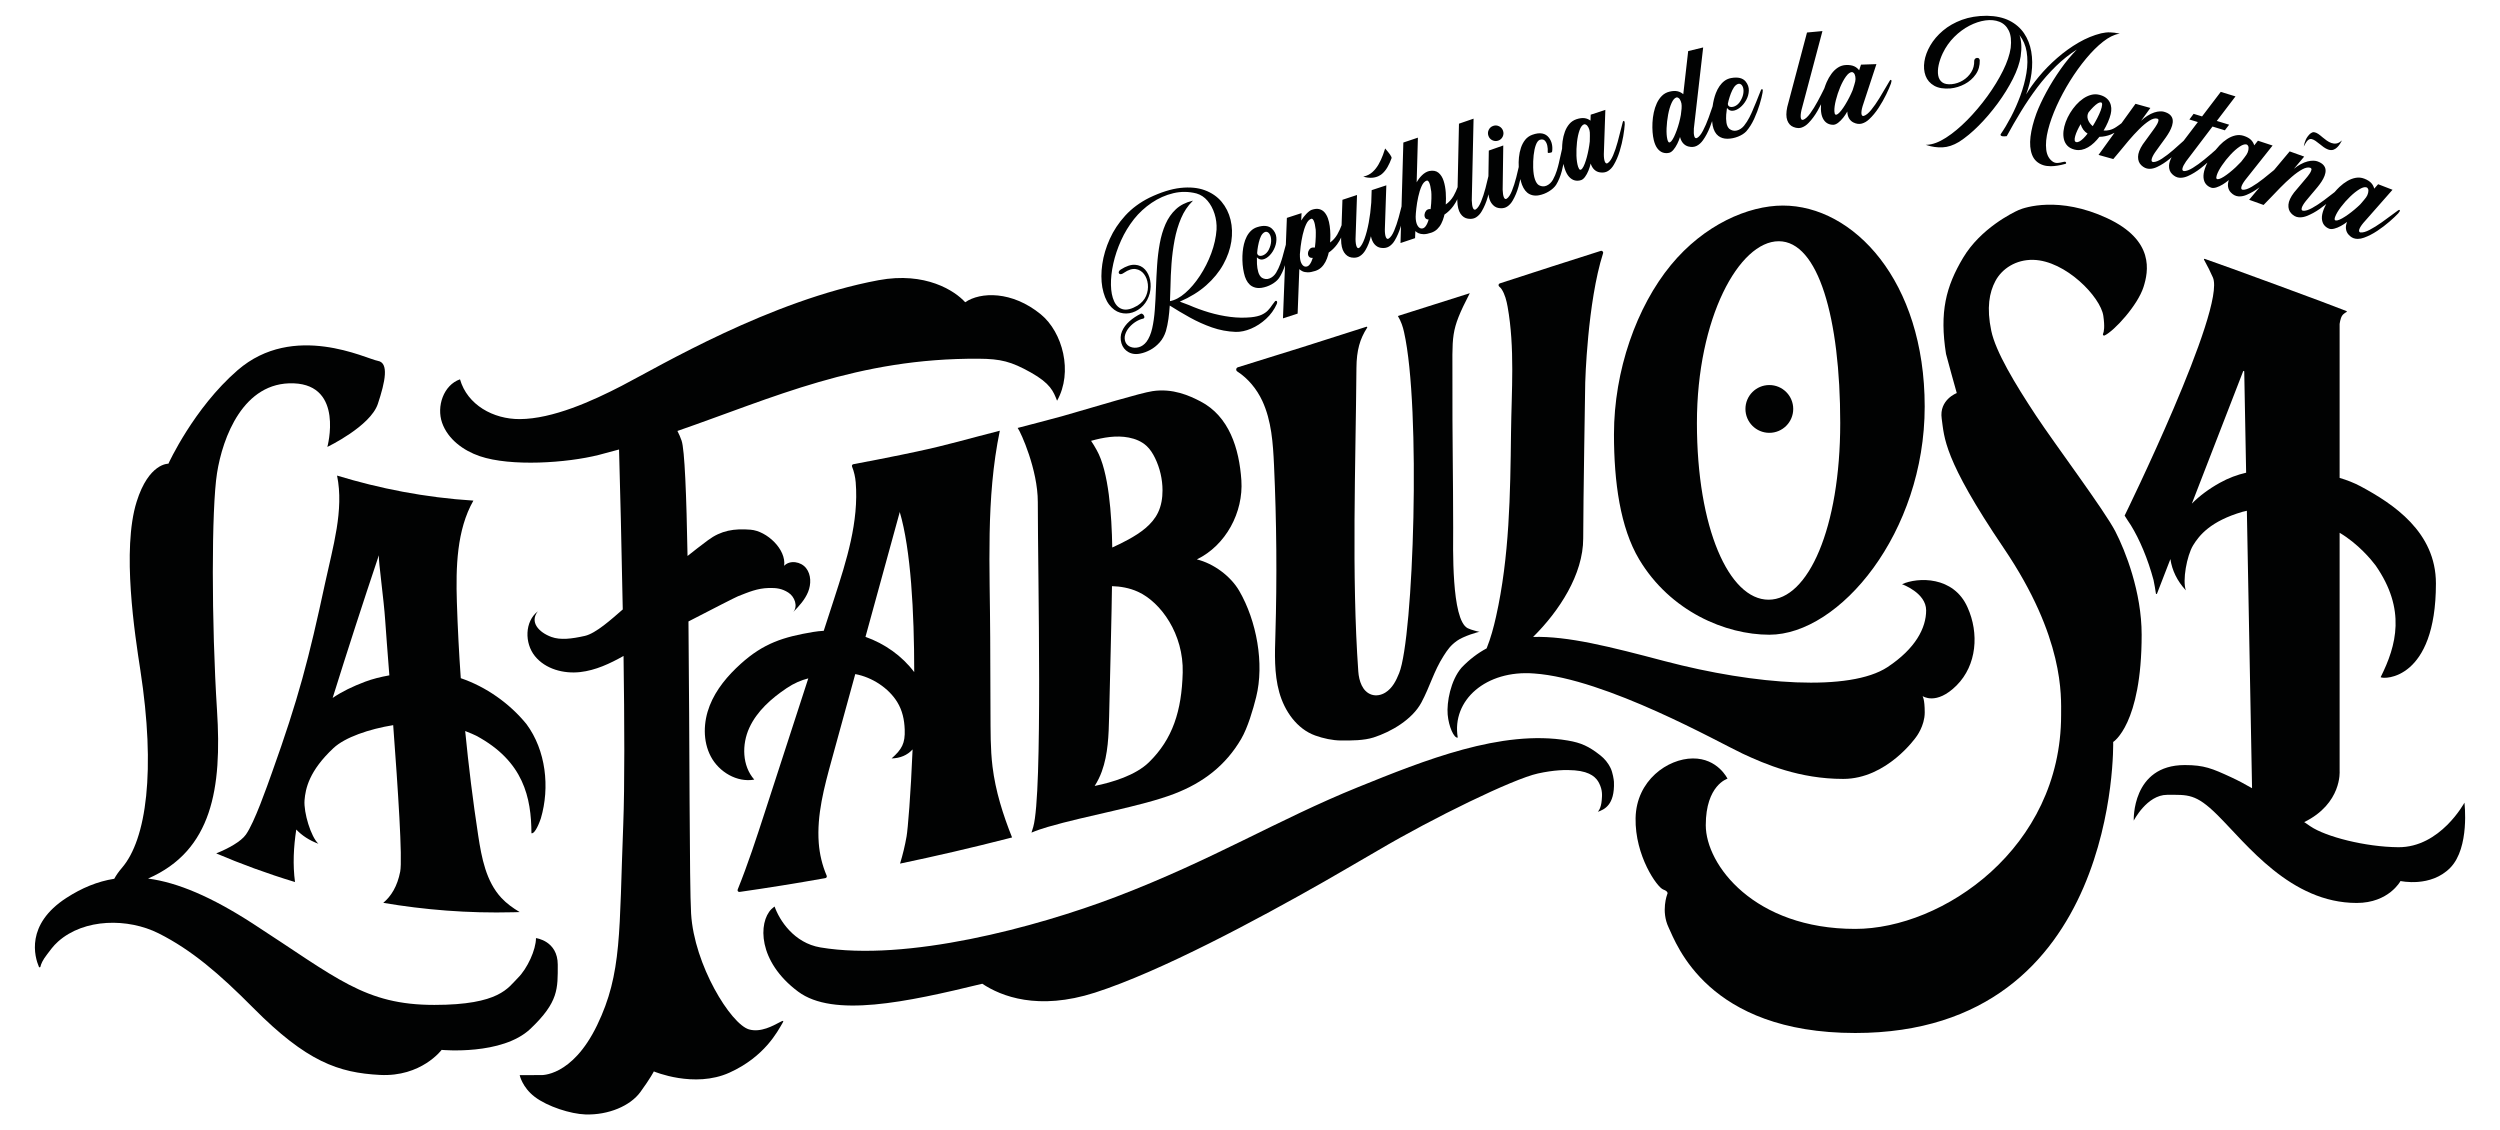 <?xml version="1.0" encoding="utf-8"?>
<!-- Generator: Adobe Illustrator 25.2.0, SVG Export Plug-In . SVG Version: 6.00 Build 0)  -->
<svg version="1.1" id="Layer_1" xmlns="http://www.w3.org/2000/svg" xmlns:xlink="http://www.w3.org/1999/xlink" x="0px" y="0px"
	 viewBox="0 0 1190.76 538.3" style="enable-background:new 0 0 1190.76 538.3;" xml:space="preserve">
<style type="text/css">
	.st0{fill:#010202;}
</style>
<g>
	<path class="st0" d="M265.66,459.48c0-11.41-10.37-12.66-10.37-12.66c0,5.53-4.11,14.51-8.65,18.99
		c-4.64,4.57-8.54,12.83-39.76,12.83c-33.23,0-46.34-12.79-86.45-38.73c-19.73-12.76-35.83-19.6-49.91-21.45
		c30.67-13.38,35.19-43.26,32.85-80.01c-2.67-41.86-2.67-96.19,0-113.12c2.67-16.92,12.47-43.64,36.52-42.75
		c24.05,0.89,16.03,30.28,16.03,30.28s20.49-9.8,24.05-20.49c3.56-10.69,5.34-19.6,0-20.49c-5.34-0.89-40.08-18.7-66.8,4.45
		c-20.96,18.17-32.96,44.53-32.96,44.53s-9.35-0.39-15.14,18.15c-7.13,22.82-0.82,63.32,1.78,80.19c7.34,47.7,2.98,80.59-8.84,94.24
		c-1.61,1.86-2.76,3.6-3.59,5.12c-8.01,1.27-15.46,4.37-22.76,9.09c-19.68,12.73-15.13,28.17-13.12,32.87
		c0.15,0.34,0.64,0.29,0.72-0.07c0.24-1.19,1.01-3.12,3.18-5.9c1.34-1.71,2.8-3.93,5.25-6.11c12.45-11.07,33.28-11.22,47.91-3.86
		c15.63,7.87,28.81,19.15,45.01,35.47c25.49,25.69,40.63,30.9,60.34,31.94s29.4-11.93,29.4-11.93s28.81,2.75,42.3-10.04
		C266.12,477.22,265.66,470.89,265.66,459.48z"/>
	<path class="st0" d="M160.54,226.52c3.39,16.37-2.04,34.21-5.64,50.97c-7.81,36.37-12.8,55.45-25.35,90.47
		c-2.4,6.7-8.32,23.74-12.42,29.55c-2.32,3.29-8.2,6.56-14.15,8.97c11.63,4.95,24.17,9.6,37.53,13.64
		c-1.1-8.24-0.68-16.63,0.6-25.01c2.76,2.9,6.29,5.21,10.55,6.78c-3.6-3.3-7.07-14.94-6.61-20.71c0.44-5.6,2.22-14.05,13.8-24.88
		c5.48-5.12,16.96-9.05,28.43-10.91c2.28,30.5,4.49,63.83,3.34,69.76c-1.37,7.05-4.32,11.73-8.07,14.88
		c19.51,3.31,40.26,5.04,62.04,4.48c0.96-0.02,1.96-0.06,2.94-0.09c-3.19-1.9-6.21-4.05-8.73-6.76c-7.29-7.85-9.4-19.06-11.02-29.64
		c-2.53-16.55-4.58-33.17-6.21-49.83c2.39,0.9,4.24,1.75,5.3,2.26c22.6,12.15,26.18,29.55,26.26,46.45
		c1.85,0.31,3.99-5.66,4.49-7.13c4.34-14.77,2.43-32.35-6.88-44.91c-7.98-9.79-19.22-17.76-31.27-21.84
		c-0.85-12.07-1.48-24.16-1.86-36.25c-0.51-16.49-0.1-34.35,7.87-48.33C202.39,236.99,180.65,232.65,160.54,226.52z M173.91,324.7
		c-5.92,2.24-10.98,4.67-15.47,7.73c7.1-22.73,14.43-45.38,22.01-67.95c-0.22,3,2.35,20.73,3.04,31.28
		c0.33,4.99,1.07,14.42,1.96,25.91C181.28,322.41,177.27,323.43,173.91,324.7z"/>
	<path class="st0" d="M428.7,411.34c16.9-3.54,34.14-7.53,51.55-12c0.6-0.15,1.2-0.31,1.8-0.46c-4.35-10.92-7.89-22.1-9.31-33.73
		c-1.05-8.58-0.91-17.26-0.97-25.89c-0.04-11.81-0.09-23.63-0.13-35.44c-0.1-33.4-2.15-66.23,4.58-98.67
		c-15.19,3.85-24.76,6.79-39.56,9.93c-1.86,0.4-3.72,0.78-5.58,1.17c-0.72,0.15-1.44,0.3-2.15,0.45c-7.57,1.55-15.07,3.02-22.48,4.4
		c-0.53,0.1-0.81,0.65-0.61,1.15c0.96,2.41,1.54,5.05,1.74,7.5c1.52,18.76-4.37,37.25-10.18,55.15c-1.68,5.18-3.37,10.37-5.05,15.55
		c-1.69,0.1-3.38,0.28-5.06,0.56c-14.19,2.39-23.57,5.34-34.46,15.16c-6.2,5.59-11.75,12.15-14.8,19.92
		c-3.05,7.77-3.35,16.89,0.55,24.26c3.91,7.38,12.46,12.44,20.68,10.98c-5.79-6.55-6-16.73-2.36-24.67
		c3.64-7.94,10.49-13.98,17.74-18.86c3.64-2.45,6.95-3.81,10.35-4.69c-6.9,21.25-13.8,42.5-20.7,63.75
		c-4.01,12.34-8.06,24.79-12.93,36.83c-0.24,0.6,0.25,1.23,0.89,1.14c13.21-1.89,26.87-4.08,40.88-6.58
		c0.54-0.1,0.83-0.66,0.62-1.16c-2.12-4.93-3.39-10.3-3.78-15.61c-0.98-13.33,2.59-26.53,6.13-39.42
		c3.75-13.66,7.51-27.33,11.26-40.99c8.02,1.47,15.93,6.67,20,13.33c2.46,4.01,3.39,8.4,3.56,13.1c0.24,6.57-1.33,9.39-6.25,13.75
		c4.1-0.13,7.43-1.49,10-4.3c-0.88,21.52-2.27,38.02-2.86,41.41C431.05,402.75,430,407.08,428.7,411.34z M412.23,303.34
		c5.43-19.76,10.85-39.51,16.28-59.27c0.03-0.13,0.04-0.26,0.01-0.39c0.01,0.06,0.03,0.13,0.04,0.19
		c5.28,17.89,6.89,47.6,6.89,76.26C429.63,312.39,421.39,306.59,412.23,303.34z"/>
	<path class="st0" d="M371.32,486.93c-2.93,1.54-9,5.01-14.59,3.37c-8.62-2.53-26.12-30.66-27.56-55.18
		c-0.82-14.04-0.67-81.52-1.25-139.12c11.65-6.03,22.45-11.55,23.57-11.99c5.18-2.03,9.17-3.8,14.73-3.95
		c3.59-0.09,6.25,0.26,9.28,2.2c3.03,1.94,4.65,6.47,2.35,9.23c2.78-2.84,5.54-5.85,7.04-9.53c1.5-3.68,1.51-8.22-0.94-11.35
		s-7.72-4-10.46-1.11c1.1-7.77-8.17-16.58-16-17.2c-7.82-0.62-13.98,0.32-20.28,5.01c-3.49,2.6-6.69,5.08-9.73,7.51
		c-0.51-28.75-1.36-50.71-2.83-54.93c-0.56-1.6-1.22-3.15-1.99-4.62c45.82-15.87,85.8-34.75,143.45-34.41
		c10.6,0.06,15.54,1.34,24.8,6.51c9.48,5.3,10.84,9.07,12.58,13.5c7.7-13.63,2.66-32.63-7.73-41.14
		c-13.76-11.27-28.77-10.75-36.03-5.77c-4.87-5.41-18.91-14.67-41.27-10.5c-51.77,9.67-103.9,40.76-122.38,50.33
		c-13.91,7.2-32.82,15.74-48.48,15.83c-12.65,0.07-25.02-6.78-28.49-18.95c-7.82,2.73-11.27,12.86-8.54,20.68
		c2.73,7.82,10.12,13.26,17.96,15.93c14.81,5.05,41.5,3.24,56.68-0.6c3.27-0.83,6.47-1.7,9.65-2.59
		c0.46,16.45,1.21,45.45,1.77,76.19c-5.28,4.58-12.78,11.41-18.06,12.6c-6.33,1.43-11.68,2.05-15.91,0.51
		c-6.09-2.22-10.51-7.15-6.47-12.23c-6.3,4.85-6.4,15.17-1.4,21.35c5,6.18,13.66,8.49,21.56,7.6c7.35-0.83,14.19-4.04,20.65-7.68
		c0.45,31.45,0.57,62.02-0.14,80.32c-2,51.16-0.48,70.78-12.45,95.56c-11.97,24.77-26.82,23.76-26.82,23.76l-10.06,0.01
		c0,0,1.17,5.78,7.18,10.36c6.13,4.67,17.18,8.14,24.09,8.37c10.99,0.37,21.41-4.08,26.2-10.65c4.79-6.57,6.43-9.84,6.43-9.84
		s19.25,8.17,36.01,0.59c16.76-7.58,22.89-19.59,25.28-23.64C373.57,485.82,372.91,486.09,371.32,486.93z"/>
	<path class="st0" d="M609.32,329.74c2.49,8.94,8.4,17.46,17.13,20.59c3.85,1.38,8.23,2.34,12.32,2.37
		c4.87,0.03,10.84,0.04,15.48-1.45c8.37-2.69,18.43-8.56,22.75-16.62c4.15-7.75,5.87-14.82,10.6-22.23c2-3.13,3.33-4.99,6.34-7.17
		c3.01-2.18,10.24-4.37,10.81-4.24c0,0-4.04-0.91-5.72-1.79c-7.84-4.1-6.88-39-6.88-47.86c0-22.34-0.44-45.99-0.35-67.93
		c0.1-24.45-1.33-25.11,8.26-43.76c-9.91,3.23-23.95,7.51-34.25,10.85c1.63,2.78,2.34,5.02,2.94,7.67
		c8.14,36.15,4.52,145.38-2.32,162.42c-1.44,3.58-3.21,7.19-6.6,9.29c-1.98,1.22-4.38,1.7-6.58,0.97
		c-4.36-1.46-5.97-6.57-6.29-11.03c-3.24-45.5-1.24-98.67-0.88-144.66c0.07-8.33,1.66-13.79,5.1-19.08
		c0.15-0.24-0.07-0.54-0.34-0.45c-19.98,6.43-40.48,12.93-61.23,19.3c-0.9,0.28-1.09,1.49-0.29,2c5.15,3.32,9.33,8.43,11.93,14.03
		c4.39,9.48,5.09,20.2,5.57,30.64c1.23,26.81,1.45,53.66,0.66,80.49C607.2,311.35,606.83,320.8,609.32,329.74z"/>
	<path class="st0" d="M931.92,326.48c9.7-9.7,10.76-24.92,5.25-37.13c-6.6-15.07-23.77-14.5-31.24-11.09c0,0,11.5,4.07,11.5,12.45
		c0,8.38-5.03,18.2-18.44,27.06c-17.83,11.69-62.59,8.57-106.1-2.87c-25.94-6.85-46.14-12.02-62.67-11.52
		c12.44-12.31,23.87-29.79,23.87-46.92c0-15.99,0.96-74.24,0.96-74.24s1.01-38.13,8.5-61.6c0.22-0.69-0.43-1.33-1.11-1.12
		c-15.18,4.8-31.28,10.01-48.08,15.48c-0.67,0.22-0.81,1.08-0.26,1.53c0.44,0.36,0.82,0.77,1.12,1.22c1.58,2.39,2.36,5.54,2.86,8.35
		c3.51,19.62,1.87,39.98,1.63,59.91c-0.35,29.41-0.72,59.07-7.15,87.76c-1.14,5.1-2.52,10.23-4.47,15.07
		c-4.23,2.26-8.19,5.26-11.95,9.19c-5.27,6.16-7.09,16.55-6.61,22.3s3.03,11.42,4.81,11.02c-3.01-17.93,13.57-32.32,36.32-30.55
		c34.25,2.37,88.58,33.15,99.36,38.18c10.78,5.03,27.07,12.04,47.91,12.04c20.84,0,34.71-19.94,34.71-19.94s4.12-5.25,4.12-11.71
		c0-6.47-1.04-7.81-1.04-7.81S922.22,336.18,931.92,326.48z"/>
	<path class="st0" d="M491.3,396.58c2.37-1.01,4.99-1.9,7.76-2.71c18.72-5.46,44.68-9.78,60.29-15.79
		c13.73-5.28,24.47-13.49,31.87-26.2c3.09-5.31,5.6-13.88,7.09-19.84c3.98-15.96,0.21-36.34-8.04-50.58
		c-4.11-7.09-12.24-13.05-20.2-15.02c13.78-6.66,22.23-22.43,21.2-37.69c-1.03-15.26-5.88-30.47-19.45-37.55
		c-5.3-2.76-13.18-6.34-22.85-4.9c-5.78,0.87-26.14,7.06-43.11,11.95c-6.94,1.87-13.86,3.71-20.76,5.48
		c-0.14,0.04-0.27,0.07-0.41,0.1c0.04,0.06,0.08,0.11,0.13,0.17c1.4,1.9,9.49,19.67,9.49,35.1c0,34.51,2.41,138.63-2.17,154.76
		L491.3,396.58z M563.33,320.37c-0.48,18.24-4.79,31.65-16.05,42.67c-6.43,6.29-17.54,9.61-25.89,11.31
		c1.39-2.16,2.53-4.49,3.4-6.88c3.02-8.32,3.27-17.35,3.49-26.2c0.31-12.57,1.31-53.96,1.36-62.08c3.85,0.1,8.23,0.77,12.37,2.67
		C553.03,286.88,563.81,302.13,563.33,320.37z M537.66,208.41c3.09,0.6,6.12,1.83,8.44,3.97c1.75,1.61,3.03,3.68,4.07,5.82
		c2.31,4.77,3.53,10.06,3.54,15.35c0.01,3.65-0.57,7.35-2.16,10.63c-2.8,5.78-8.39,9.65-14.02,12.75c-2.53,1.39-5.12,2.67-7.76,3.85
		c-0.25-15.47-1.66-36.27-7.41-46.4c-0.86-1.51-1.69-3.01-2.68-4.41C525.58,208.33,531.69,207.25,537.66,208.41z"/>
	<circle class="st0" cx="842.74" cy="194.78" r="11.38"/>
	<path class="st0" d="M795.85,126.25c-16.29,19.81-27.11,50.18-27.11,80.64c0,22.7,2.99,44.47,12,59.54
		c14.82,24.79,41.15,35.89,62,35.89c33.53,0,74-48.65,74-108.67c0-60.02-34.01-95.74-67.54-95.74
		C832.69,97.92,811.66,107.03,795.85,126.25z M847.23,114.9c18.85,0,29.28,36.53,29.28,86.58c0,50.05-15.28,84.16-34.13,84.16
		c-18.85,0-34.13-34.11-34.13-84.16C808.25,151.43,828.38,114.9,847.23,114.9z"/>
	<path class="st0" d="M1020.08,302.33c0-20.44-7.79-40.02-12.53-49.21c-5.17-10.03-28.78-41.51-37.83-55.22
		c-9.97-15.09-19.2-30.44-21.27-40.35c-2.29-10.93-0.93-18.25,1.95-23.67c3.19-6,9.89-10.28,18-10.11
		c15.43,0.32,32.15,17.68,33.43,26.68c0.74,5.2,0.32,7.56-0.16,8.63c-0.21,0.47,0.29,0.93,0.76,0.71
		c4.66-2.22,15.77-14.39,18.54-23.09c2.31-7.28,5.47-22.19-17.36-32.8c-22.83-10.61-39.23-5.14-42.12-3.86
		c-2.89,1.29-18.1,8.75-26.44,22.72c-8.22,13.77-11.3,25.89-8.15,45.83c0.12,0.79,5.12,18.63,5.12,18.63s-8.47,3.16-7.18,12.16
		c1.29,9,0.64,18.97,29.58,61.73c28.94,42.76,27.3,70.44,27.3,79.49c0,63.4-56.4,101.84-98.07,101.84
		c-48.14,0-71.18-30.54-71.18-49.39c0-19.14,10.35-22.15,10.35-22.15s-4.63-9.74-16.54-9.65c-11.9,0.09-26.89,10.41-27.24,28.41
		c-0.35,18,10.29,33,13.17,34.02c2.87,1.02,1.89,2.29,1.89,2.29s-3.05,7.98,0.66,15.77c3.71,7.79,18.48,50.28,88.9,50.28
		c126.09,0,122.86-138.62,122.86-138.62S1020.08,345.09,1020.08,302.33z"/>
	<path class="st0" d="M1173.82,382.31c0,0-11.48,21.39-31.52,21.22c-15.67-0.13-34.52-4.98-41.83-9.94c-1.01-0.69-2-1.36-2.97-2.02
		c18.05-8.85,16.87-24.26,16.87-24.26v-39.52v-74.03c8.91,5.29,15.11,12.88,17.09,15.49c14.67,21.04,10.01,38.19,2.45,53.3
		c1.51,1.11,26.33,1.38,26.33-44.62c0-24.61-20.37-37.95-35.87-46.29c-3.2-1.7-6.56-3-10-4.01v-73.35c0-0.05,0.35-2.59,1.13-3.82
		s2.26-1.9,2.26-1.9c0.09-0.15,0.03-0.33-0.13-0.4c-6.53-2.69-58.67-21.87-67.52-24.86c-0.24-0.08-0.45,0.18-0.33,0.4
		c1.65,2.99,3.12,5.88,4.24,8.49c6.32,14.75-42.05,113.4-42.05,113.4c-0.03,0.08,2.93,4.51,2.98,4.59
		c4.09,6.65,8.06,15.91,10.79,26.1c0.26,0.96,1.01,5.5,1.12,6.41c0.03,0.29,0.43,0.33,0.53,0.07l6.38-16.47
		c0.77,5.36,3.24,10.47,7.37,14.91c-1.72-4.57,0.44-16.52,3.45-21.46c2.92-4.79,8.33-11.53,23.54-15.97
		c0.65-0.19,1.34-0.35,2.06-0.48l2.47,132.14c-3.38-1.96-6.62-3.68-9.9-5.2c-9.13-4.21-12.91-5.83-22.15-5.83
		c-25.38,0-24.3,26.47-24.3,26.47s6.25-12.29,15.9-12.29c9.89,0,13.62-0.66,23.99,9.64c13.91,13.82,34.79,41.86,66.32,41.86
		c15.3,0,20.86-10.45,20.86-10.45s14.41,3.25,23.73-6.35C1176.44,403.69,1173.82,382.31,1173.82,382.31z M1057.32,229.96
		c-5.37,2.99-9.8,6.34-13.33,9.91l24.42-63.01c0.11-0.28,0.53-0.21,0.53,0.09l0.9,48.2
		C1065.63,226.12,1061.47,227.65,1057.32,229.96z"/>
	<path class="st0" d="M767.11,365.79c-1.07-2.21-2.75-4.37-4.93-6.07c-5.44-4.25-9.03-5.92-15.43-7.01
		c-31.55-5.37-68.33,9.43-99.95,22.23c-38.03,15.39-69.29,34.72-115.3,52.25c-38.37,14.61-99.71,30.93-140.69,24.08
		c-12.7-2.12-19.59-13.03-21.87-19.49c0,0-1.06,0.79-1.51,1.24c-6.28,6.31-6.6,24.91,12.74,39.3c16.72,12.44,51.17,5.13,87.7-3.76
		c8.98,5.97,26.53,12.95,53.65,4.24c31.38-10.09,77.35-34.79,109.18-52.89c0,0,19.53-11.26,25.93-15.03
		c25.72-15.16,63.97-33.86,75.89-36.47c7.67-1.68,13.34-1.83,17.5-1.49c7.88,0.64,10.42,3.72,11.61,6.03
		c1.82,3.53,1.43,6.22,1.29,8.14c-0.31,4.12-1.87,5.6-1.87,5.6c2.87-1.1,8.13-2.98,7.68-14.33
		C768.67,371.45,768.18,368,767.11,365.79z"/>
	<path class="st0" d="M528.31,145.12c1.51,1.96,3.26,3.24,5.2,3.8c1.94,0.56,3.9,0.54,5.83-0.07c1.93-0.61,3.65-1.71,5.13-3.28
		c1.47-1.57,2.54-3.54,3.16-5.87c0.51-2.1,0.57-4.19,0.19-6.21c-0.39-2.02-1.2-3.74-2.42-5.1c-1.22-1.37-2.83-2.13-4.77-2.27
		c-1.94-0.13-4.23,0.62-6.8,2.26c-0.61,0.42-0.94,0.85-0.97,1.3c-0.03,0.47,0.2,0.77,0.68,0.88c0.46,0.11,1.07-0.1,1.86-0.66
		c2.07-1.41,3.93-1.99,5.55-1.74c1.62,0.26,2.94,1.06,3.95,2.38c1.01,1.33,1.62,2.95,1.83,4.82c0.21,1.87-0.07,3.75-0.85,5.58
		c-0.77,1.83-2.15,3.38-4.08,4.62c-2.78,1.64-5.13,2.23-6.96,1.75c-1.83-0.48-3.23-1.75-4.17-3.79c-0.95-2.05-1.46-4.67-1.52-7.78
		c-0.06-3.11,0.31-6.54,1.12-10.18c0.8-3.64,2.04-7.34,3.69-11c1.64-3.66,3.73-7.09,6.19-10.22c2.36-2.96,5.18-5.56,8.38-7.73
		c3.2-2.17,6.67-3.71,10.31-4.58c3.63-0.87,7.35-0.83,11.03,0.11c2.04,0.59,3.82,1.76,5.28,3.48c1.47,1.73,2.59,3.83,3.35,6.23
		c0.76,2.4,1.08,4.94,0.95,7.53c-0.26,3.69-1.11,7.49-2.52,11.28c-1.41,3.8-3.23,7.39-5.39,10.68c-2.16,3.29-4.52,6.06-7.02,8.23
		c-2.44,2.13-4.89,3.43-7.26,3.87c0.11-2.22,0.19-4.51,0.24-6.81c0.05-3.45,0.21-7.13,0.49-10.94c0.28-3.81,0.77-7.62,1.47-11.34
		c0.7-3.72,1.74-7.21,3.1-10.4c1.35-3.18,3.18-5.91,5.43-8.12l0.25-0.25l-0.34,0.08c-3.14,0.75-5.77,2.1-7.82,4.01
		c-2.05,1.91-3.71,4.29-4.93,7.07c-1.22,2.78-2.14,5.88-2.74,9.21c-0.61,3.33-1.03,6.84-1.27,10.44c-0.24,3.6-0.42,7.23-0.54,10.78
		c-0.12,3.63-0.31,7.12-0.55,10.38c-0.24,3.25-0.66,6.23-1.25,8.84c-0.59,2.6-1.5,4.76-2.71,6.4c-1.06,1.35-2.29,2.22-3.66,2.59
		c-1.37,0.37-2.67,0.33-3.86-0.11c-1.19-0.44-2.03-1.23-2.51-2.34c-0.45-1.18-0.49-2.39-0.12-3.6c0.38-1.22,1.03-2.37,1.95-3.43
		c0.92-1.07,1.99-1.97,3.16-2.7c1.17-0.72,2.35-1.21,3.53-1.45c0.38-0.18,0.55-0.48,0.49-0.88c-0.06-0.37-0.24-0.72-0.53-1.03
		c-0.3-0.31-0.62-0.48-0.97-0.48l-0.02,0l-0.02,0.01c-2.07,1-3.94,2.23-5.55,3.65c-1.61,1.43-2.81,3.04-3.56,4.81
		c-0.75,1.77-0.84,3.68-0.27,5.66c0.56,1.86,1.67,3.27,3.31,4.21c1.1,0.63,2.32,0.94,3.64,0.94c0.65,0,1.32-0.07,2.02-0.22
		c1.58-0.31,3.19-0.91,4.81-1.78c1.61-0.87,3.1-2.06,4.41-3.53c1.32-1.48,2.32-3.29,2.99-5.39c0.52-1.81,0.92-3.77,1.21-5.83
		c0.28-2.01,0.49-4.15,0.63-6.35c3.05,1.94,6.28,3.86,9.6,5.7c3.35,1.86,6.88,3.45,10.5,4.72c3.62,1.27,7.44,1.99,11.35,2.13
		c2.27,0.05,4.72-0.47,7.28-1.55c2.55-1.08,4.95-2.65,7.13-4.65c2.18-2,3.9-4.39,5.12-7.11c0.19-0.45,0.23-0.84,0.12-1.14
		c-0.05-0.15-0.14-0.25-0.26-0.3c-0.15-0.07-0.34-0.06-0.59,0.04l-0.02,0.01l-0.02,0.02c-0.48,0.61-0.93,1.21-1.36,1.79
		c-0.62,0.96-1.32,1.85-2.09,2.66c-0.76,0.8-1.78,1.5-3.01,2.07c-1.24,0.57-2.93,0.98-5.04,1.19c-3.17,0.31-6.5,0.25-9.89-0.18
		c-3.39-0.43-6.79-1.15-10.12-2.14c-3.32-0.99-6.53-2.16-9.53-3.48c-0.58-0.26-2.05-0.82-4.38-1.65c4.92-2.12,9.14-4.73,12.54-7.74
		c3.46-3.06,6.21-6.43,8.18-10.01c1.97-3.58,3.25-7.22,3.81-10.85c0.55-3.62,0.43-7.11-0.36-10.38c-0.79-3.27-2.24-6.16-4.29-8.61
		c-2.06-2.44-4.76-4.29-8.03-5.49c-3.27-1.2-7.16-1.56-11.55-1.08c-4.39,0.49-9.38,2.06-14.83,4.68c-4.49,2.24-8.34,5.1-11.45,8.5
		c-3.11,3.4-5.6,7.15-7.38,11.13c-1.79,3.98-2.99,8.01-3.56,11.98c-0.58,3.97-0.57,7.68,0,11.02
		C525.7,140.37,526.8,143.16,528.31,145.12z"/>
	<path class="st0" d="M596.29,136.33c0.99,0.57,2.11,0.86,3.32,0.86c0.39,0,0.8-0.03,1.21-0.09c1.68-0.25,3.3-0.8,4.83-1.65
		c1.53-0.85,2.72-1.85,3.53-2.97l0,0c1.17-1.76,2.14-3.84,2.88-6.18l-0.97,25.2l-0.01,0.14l6.99-2.27l0.8-21.19
		c0.42,0.4,0.93,0.75,1.51,1.03c0.65,0.31,1.49,0.48,2.47,0.5c0.99,0.02,2.2-0.21,3.63-0.67c1.09-0.35,2.05-0.91,2.84-1.65
		c0.79-0.74,1.46-1.64,2-2.67c0.53-1.02,0.97-2.15,1.3-3.36c0.08-0.31,0.16-0.66,0.24-1.05c1.51-1.05,2.85-2.36,3.98-3.89
		c0.76-1.04,1.41-2.14,1.96-3.3l-0.03,0.89c0.01,2.69,0.48,4.77,1.4,6.17c0.92,1.41,2.12,2.24,3.55,2.47
		c0.41,0.07,0.81,0.1,1.19,0.1c1.04,0,1.96-0.24,2.75-0.73c1.07-0.66,1.99-1.64,2.72-2.9c1.1-1.85,1.98-4.07,2.59-6.6
		c0.34,1.61,0.91,2.88,1.67,3.77c0.84,0.98,1.86,1.57,3.03,1.75c1.53,0.25,2.86,0.03,3.94-0.63c1.07-0.66,1.99-1.64,2.72-2.9
		c1.13-1.89,2.08-4.09,2.82-6.53c0.05-0.18,0.1-0.35,0.15-0.52l-0.23,8.16l0,0.14l6.93-2.33l0.13-3.37c0.41,0.4,0.91,0.74,1.5,1.01
		c0.67,0.3,1.51,0.46,2.48,0.47c0.02,0,0.04,0,0.06,0c0.96,0,2.17-0.24,3.58-0.72c1.06-0.36,2-0.92,2.79-1.67
		c0.78-0.75,1.45-1.65,1.97-2.69c0.52-1.03,0.95-2.16,1.27-3.37c0.06-0.28,0.13-0.57,0.2-0.87c1.6-1.08,3.02-2.44,4.2-4.04
		c0.77-1.05,1.42-2.15,1.96-3.3l-0.02,0.71c0.07,2.69,0.57,4.76,1.49,6.15c0.93,1.4,2.14,2.22,3.59,2.42
		c0.39,0.06,0.77,0.09,1.13,0.09c1.05,0,1.97-0.25,2.77-0.76c1.06-0.68,1.97-1.66,2.69-2.93c1.13-1.92,2.07-4.13,2.78-6.57
		c0.14-0.48,0.27-0.96,0.39-1.44c0.22,1.74,0.68,3.14,1.38,4.16c0.95,1.39,2.16,2.2,3.6,2.4c0.37,0.05,0.72,0.08,1.07,0.08
		c1.09,0,2.05-0.26,2.86-0.79c1.06-0.68,1.96-1.68,2.67-2.95c1.12-1.92,2.04-4.14,2.73-6.59c0.34-1.2,0.63-2.39,0.89-3.57
		c0.23,1.01,0.49,1.91,0.77,2.7c0.85,2.18,2.04,3.68,3.51,4.44c0.93,0.49,1.95,0.73,3.05,0.73c0.49,0,0.99-0.05,1.51-0.15
		c1.67-0.31,3.27-0.93,4.76-1.85c1.49-0.91,2.64-1.96,3.41-3.11l0,0c1.15-1.87,2.06-4.08,2.72-6.56c0.31-1.15,0.57-2.3,0.79-3.43
		c0.18,0.84,0.37,1.62,0.6,2.29c0.54,1.64,1.23,2.93,2.05,3.84c0.83,0.91,1.75,1.5,2.73,1.74c0.41,0.1,0.83,0.15,1.25,0.15
		c0.59,0,1.18-0.1,1.77-0.29c0.64-0.21,1.28-0.74,1.88-1.56c0.6-0.81,1.15-1.81,1.62-2.97c0.43-1.05,0.79-2.18,1.06-3.37
		c0.39,1.21,0.95,2.16,1.65,2.84c0.77,0.75,1.67,1.2,2.67,1.36c1.51,0.25,2.83,0.05,3.92-0.62c1.08-0.67,2.01-1.64,2.74-2.91
		c1.13-1.89,2.08-4.08,2.83-6.53c0.74-2.44,1.31-4.84,1.7-7.13c0.39-2.29,0.63-4.19,0.71-5.62c0.03-0.95-0.07-1.46-0.31-1.62
		c-0.12-0.08-0.22-0.07-0.28-0.04c-0.15,0.06-0.26,0.23-0.35,0.56c-0.21,0.78-0.46,1.72-0.72,2.8c-0.49,2.03-1.06,4.26-1.71,6.64
		c-0.64,2.36-1.37,4.5-2.17,6.38c-0.79,1.86-1.66,3.11-2.58,3.7c-0.26,0.14-0.49,0.18-0.69,0.11c-0.25-0.09-0.46-0.34-0.64-0.75
		c-0.34-0.79-0.51-2.03-0.5-3.69l0.72-21.04l-6.98,2.3l-0.1,2.83c-0.81-0.62-1.75-1.02-2.77-1.17c-1.09-0.16-2.39,0-3.87,0.48
		c-1.36,0.45-2.5,1.21-3.41,2.26c-0.9,1.05-1.62,2.29-2.14,3.71c-0.52,1.41-0.89,2.94-1.1,4.54c-0.15,1.18-0.22,2.37-0.24,3.56
		c-0.39,1.9-0.86,3.97-1.39,6.19c-0.04,0.18-0.08,0.38-0.12,0.57c-0.21,0.97-0.55,2.2-1,3.66c-0.45,1.46-1.08,2.93-1.86,4.37
		c-0.77,1.31-1.77,2.25-2.98,2.79c-1.21,0.53-2.45,0.46-3.69-0.21c-0.77-0.45-1.4-1.39-1.89-2.78c-0.49-1.41-0.77-3.28-0.84-5.59
		c-0.06-1.99,0.02-3.97,0.22-5.89c0.21-1.92,0.56-3.57,1.06-4.92c0.49-1.32,1.13-2.15,1.89-2.45c1.07-0.31,1.86-0.17,2.42,0.44
		c0.57,0.62,0.95,1.44,1.15,2.43c0.2,1.01,0.26,1.93,0.19,2.75c-0.06,0.37,0.03,0.59,0.25,0.63c0.17,0.04,0.38,0.03,0.6-0.03
		c0.07,0.01,0.11,0,0.15-0.01l0.06-0.02c0.24-0.01,0.47-0.06,0.68-0.15c0.23-0.1,0.36-0.3,0.38-0.58c0.15-1.14,0.11-2.28-0.13-3.4
		c-0.23-1.12-0.72-2.16-1.44-3.1c-0.8-1.05-1.87-1.71-3.19-1.96c-1.32-0.25-2.92-0.04-4.75,0.63c-1.34,0.49-2.46,1.29-3.33,2.37
		c-0.86,1.08-1.54,2.35-2.02,3.78c-0.48,1.43-0.8,2.97-0.96,4.58c-0.16,1.52-0.18,3.07-0.1,4.6c-0.35,1.55-0.74,3.2-1.18,4.93
		c-0.61,2.37-1.3,4.54-2.06,6.43c-0.75,1.88-1.59,3.14-2.47,3.73c-0.27,0.15-0.52,0.19-0.72,0.12c-0.25-0.08-0.46-0.33-0.64-0.74
		c-0.34-0.79-0.54-2.03-0.59-3.67l0.29-21.05l-6.89,2.43l-0.18,12.19c-0.4,1.78-0.86,3.68-1.39,5.68c-0.62,2.37-1.33,4.52-2.1,6.41
		c-0.77,1.87-1.61,3.13-2.5,3.72c-0.28,0.15-0.52,0.19-0.73,0.12c-0.25-0.09-0.46-0.34-0.64-0.74c-0.34-0.79-0.53-2.03-0.57-3.68
		l0.85-38.76l0-0.14l-6.95,2.39l-0.65,30.23c-0.46,1.29-1.09,2.69-1.92,4.19c-0.99,1.68-2.24,3.05-3.72,4.06
		c0.12-1.83,0.13-3.73,0-5.65c-0.13-2-0.47-3.87-1.01-5.56c-0.54-1.7-1.38-3.01-2.47-3.91c-1.11-0.91-2.59-1.17-4.42-0.81
		c-1.24,0.31-2.43,1.02-3.51,2.11c-0.98,0.98-1.8,2.08-2.45,3.27l0.59-21.28l-6.93,2.33l-0.86,30.43c-0.4,1.65-0.85,3.4-1.36,5.23
		c-0.65,2.37-1.39,4.52-2.18,6.39c-0.79,1.86-1.66,3.11-2.58,3.7c-0.26,0.14-0.49,0.18-0.69,0.11c-0.25-0.09-0.47-0.34-0.64-0.75
		c-0.34-0.79-0.51-2.03-0.5-3.69l0.7-20.9l0-0.14l-6.98,2.3l-0.19,5.92c-0.24,3.37-0.65,6.58-1.2,9.54c-0.56,2.97-1.23,5.54-2,7.65
		c-0.77,2.1-1.59,3.54-2.43,4.29c-0.26,0.19-0.49,0.26-0.69,0.21c-0.23-0.06-0.43-0.28-0.61-0.65c-0.35-0.75-0.54-1.96-0.56-3.61
		l0.7-20.91l0-0.14l-6.88,2.27l-0.06,0.02L639,107.29c-0.48,1.36-1.17,2.84-2.07,4.45c-0.91,1.54-2.06,2.8-3.4,3.77
		c0.1-1.23,0.14-2.5,0.12-3.8c-0.02-1.37-0.12-2.74-0.3-4.07c-0.18-1.33-0.47-2.56-0.87-3.67c-0.4-1.11-0.94-2.06-1.61-2.83
		c-0.67-0.77-1.51-1.28-2.49-1.53c-0.98-0.25-2.17-0.15-3.53,0.3c-0.71,0.23-1.58,0.87-2.6,1.91c-0.92,0.95-1.76,2.02-2.48,3.21
		l0.16-3.52l-6.99,2.27l-0.49,12.77c-0.4,1.56-0.85,3.22-1.35,4.95c-0.05,0.18-0.1,0.37-0.14,0.56c-0.25,0.94-0.63,2.16-1.15,3.61
		c-0.51,1.44-1.2,2.89-2.03,4.29c-0.82,1.28-1.86,2.18-3.09,2.67c-1.23,0.49-2.47,0.36-3.67-0.35c-0.78-0.58-1.35-1.48-1.7-2.68
		c-0.35-1.22-0.56-2.51-0.62-3.84c-0.06-1.23-0.07-2.3-0.04-3.19c0.84,0.89,1.81,1.23,2.87,1c1.12-0.24,2.22-0.9,3.25-1.97
		c1.03-1.07,1.86-2.37,2.45-3.89c0.6-1.52,0.83-3.07,0.69-4.63c-0.14-1.57-0.84-2.96-2.08-4.15c-0.77-0.72-1.76-1.16-2.94-1.29
		c-1.17-0.14-2.56,0.06-4.13,0.56c-1.12,0.36-2.1,0.94-2.92,1.73c-0.82,0.78-1.51,1.72-2.06,2.8c-0.55,1.07-0.98,2.25-1.29,3.53
		c-0.56,2.31-0.81,4.9-0.74,7.72c0.07,2.82,0.47,5.43,1.2,7.78C593.72,133.96,594.84,135.5,596.29,136.33z M598.79,120.64l0-0.24
		c0.07-0.94,0.2-2.01,0.41-3.17c0.21-1.15,0.49-2.29,0.84-3.37c0.35-1.07,0.8-1.92,1.33-2.53c0.69-0.73,1.35-1.03,1.98-0.9
		c0.64,0.14,1.16,0.61,1.56,1.42c0.41,0.82,0.59,1.87,0.53,3.13c-0.05,1.26-0.45,2.65-1.19,4.11c-0.54,0.98-1.23,1.72-2.03,2.2
		c-0.8,0.48-1.55,0.67-2.22,0.56C599.35,121.76,598.95,121.36,598.79,120.64z M626.68,109.42c0.05,0.64,0.06,1.77,0.02,3.36
		c-0.04,1.57-0.18,3.29-0.41,5.13c-0.33,0.01-0.65,0-0.97-0.02c-0.67,0.05-1.22,0.35-1.63,0.89c-0.4,0.53-0.64,1.13-0.69,1.79
		c-0.06,0.67,0.11,1.24,0.49,1.7c0.37,0.44,0.98,0.63,1.8,0.56c-0.41,1.33-0.91,2.4-1.51,3.18c-0.61,0.79-1.34,1.11-2.23,0.96
		c-0.72-0.17-1.31-0.75-1.77-1.73c-0.46-0.99-0.68-2.32-0.63-3.96l0-0.02l-0.02-0.07c0.05-0.85,0.18-2.14,0.38-3.83
		c0.21-1.72,0.53-3.57,0.96-5.5c0.43-1.92,0.99-3.63,1.67-5.08c0.67-1.43,1.49-2.3,2.45-2.58c0.41-0.11,0.8,0.22,1.16,0.97
		C626.13,105.96,626.44,107.39,626.68,109.42z M680.79,99.59c-0.65,0.05-1.18,0.34-1.58,0.85c-0.39,0.5-0.63,1.08-0.7,1.72
		c-0.07,0.65,0.06,1.21,0.38,1.69c0.31,0.46,0.84,0.69,1.58,0.7c-0.36,1.36-0.86,2.45-1.47,3.26c-0.62,0.82-1.34,1.15-2.21,1
		c-0.72-0.17-1.32-0.74-1.79-1.71c-0.47-0.98-0.71-2.3-0.71-3.93l0.01-0.1c0.01-0.82,0.12-2.11,0.31-3.84
		c0.19-1.72,0.49-3.57,0.91-5.5c0.41-1.92,0.95-3.64,1.62-5.1c0.65-1.43,1.47-2.31,2.43-2.61c0.05-0.01,0.11-0.02,0.16-0.02
		c0.35,0,0.69,0.33,1.01,0.98c0.38,0.79,0.71,2.22,0.97,4.25c0.08,0.64,0.11,1.75,0.08,3.31c-0.03,1.53-0.16,3.24-0.38,5.06
		C681.2,99.59,681,99.59,680.79,99.59z M751.13,67.68c0.25-2.18,0.66-4.09,1.22-5.66c0.56-1.55,1.27-2.49,2.12-2.8
		c0.08-0.03,0.17-0.04,0.26-0.04c0.23,0,0.49,0.08,0.77,0.25c0.41,0.24,0.79,0.71,1.14,1.41c0.35,0.71,0.55,1.46,0.6,2.24
		c0.05,0.79,0.04,2.2-0.02,4.29c-0.12,1.14-0.31,2.38-0.55,3.67c-0.24,1.29-0.52,2.55-0.84,3.75c-0.32,1.2-0.67,2.3-1.04,3.25
		c-0.37,0.96-0.76,1.69-1.14,2.19c-0.36,0.48-0.72,0.69-1.05,0.62c-0.33-0.07-0.65-0.55-0.94-1.42c-0.44-1.33-0.7-3.09-0.79-5.23
		C750.8,72.06,750.89,69.86,751.13,67.68z"/>
	<path class="st0" d="M710.81,66.8c0.52,0.25,1.05,0.38,1.59,0.38c0.41,0,0.83-0.07,1.26-0.22c0.95-0.34,1.65-0.97,2.09-1.89
		c0.43-0.92,0.48-1.87,0.14-2.82c-0.34-0.95-0.97-1.66-1.88-2.11c-0.92-0.45-1.86-0.51-2.81-0.17c-0.98,0.34-1.69,0.98-2.12,1.9
		c-0.43,0.92-0.48,1.87-0.14,2.82C709.26,65.65,709.89,66.36,710.81,66.8z"/>
	<path class="st0" d="M787.7,66.72c0.41,1.68,0.99,3.02,1.74,3.99c0.75,0.98,1.62,1.63,2.59,1.96c0.54,0.18,1.09,0.27,1.66,0.27
		c0.45,0,0.91-0.06,1.37-0.17c0.66-0.16,1.32-0.63,1.98-1.4c0.65-0.76,1.27-1.71,1.83-2.83c0.51-1.02,0.96-2.12,1.33-3.29
		c0.32,1.23,0.81,2.23,1.46,2.96c0.71,0.8,1.57,1.33,2.55,1.57c1.49,0.37,2.81,0.27,3.94-0.31c1.12-0.57,2.13-1.48,2.98-2.68
		c1.28-1.79,2.4-3.91,3.33-6.28c0.37-0.94,0.7-1.88,1.02-2.81c0.06,0.7,0.14,1.39,0.26,2.06c0.47,2.3,1.39,3.97,2.71,4.97
		c1.17,0.9,2.6,1.35,4.25,1.35c0.05,0,0.1,0,0.15,0c1.7-0.03,3.38-0.37,5-1.02c1.63-0.65,2.93-1.48,3.89-2.49l0,0
		c1.45-1.66,2.72-3.68,3.78-6c1.06-2.33,1.94-4.64,2.61-6.88c0.67-2.23,1.13-4.09,1.38-5.53c0.16-0.9,0.14-1.42-0.06-1.62
		c-0.1-0.1-0.2-0.11-0.27-0.1c-0.16,0.03-0.3,0.19-0.46,0.51c-0.33,0.81-0.7,1.72-1.09,2.71c-0.75,1.97-1.62,4.09-2.59,6.3
		c-0.07,0.17-0.15,0.35-0.21,0.54c-0.37,0.91-0.91,2.07-1.6,3.43c-0.69,1.37-1.56,2.71-2.57,3.99c-0.97,1.16-2.12,1.92-3.41,2.24
		c-1.28,0.32-2.49,0.04-3.6-0.82c-0.7-0.67-1.15-1.64-1.34-2.88c-0.19-1.25-0.23-2.56-0.12-3.89c0.1-1.23,0.23-2.29,0.37-3.17
		c0.72,0.99,1.64,1.46,2.72,1.36c1.14-0.09,2.31-0.61,3.48-1.54c1.16-0.92,2.15-2.11,2.93-3.53c0.79-1.42,1.22-2.94,1.28-4.5
		c0.06-1.57-0.45-3.05-1.53-4.38c-0.67-0.82-1.6-1.38-2.74-1.66c-1.14-0.28-2.55-0.28-4.17,0.02c-1.16,0.21-2.21,0.66-3.12,1.33
		c-0.91,0.67-1.72,1.52-2.4,2.51c-0.68,0.99-1.27,2.11-1.74,3.33c-0.72,1.88-1.24,4-1.56,6.31c-0.57,1.7-1.2,3.5-1.89,5.4
		c-0.84,2.3-1.74,4.38-2.69,6.19c-0.94,1.8-1.89,2.96-2.83,3.47c-0.29,0.12-0.53,0.14-0.73,0.05c-0.24-0.11-0.43-0.38-0.56-0.8
		c-0.26-0.82-0.34-2.07-0.23-3.72l4.42-38.51l0.02-0.14l-7.14,1.74l-2.34,20.54c-0.78-0.68-1.69-1.15-2.69-1.39
		c-1.06-0.25-2.37-0.2-3.87,0.17c-1.41,0.34-2.63,1.01-3.61,1.99c-0.98,0.97-1.8,2.16-2.43,3.53c-0.63,1.37-1.12,2.86-1.45,4.44
		c-0.33,1.58-0.54,3.18-0.62,4.78c-0.08,1.59-0.06,3.13,0.05,4.57C787.25,64.4,787.44,65.66,787.7,66.72z M793.8,61.04
		c0.09-2.14,0.34-4.32,0.74-6.48c0.41-2.15,0.96-4.02,1.65-5.54c0.68-1.5,1.46-2.38,2.33-2.62c0.06-0.02,0.13-0.02,0.19-0.02
		c0.25,0,0.52,0.1,0.82,0.31c0.39,0.27,0.73,0.77,1.02,1.5c0.29,0.73,0.44,1.47,0.43,2.18c0,0.89-0.02,1.21-0.03,1.33l-0.35,3.05
		c-0.21,1.16-0.48,2.38-0.81,3.63c-0.33,1.25-0.72,2.48-1.14,3.65c-0.43,1.18-0.87,2.24-1.31,3.16c-0.45,0.92-0.89,1.63-1.31,2.1
		c-0.4,0.45-0.76,0.63-1.07,0.53c-0.22-0.07-0.53-0.38-0.81-1.5C793.84,64.95,793.71,63.18,793.8,61.04z M822.98,49.51l0.03-0.24
		c0.19-0.92,0.46-1.96,0.82-3.09c0.35-1.12,0.78-2.21,1.27-3.23c0.48-1.01,1.04-1.8,1.64-2.34c0.77-0.64,1.47-0.85,2.08-0.63
		c0.61,0.22,1.07,0.76,1.37,1.61c0.3,0.86,0.34,1.93,0.12,3.17c-0.22,1.24-0.79,2.56-1.71,3.92c-0.67,0.9-1.44,1.55-2.3,1.92
		c-0.86,0.37-1.62,0.46-2.28,0.27C823.38,50.69,823.04,50.24,822.98,49.51z"/>
	<path class="st0" d="M854.2,60.48c0.84,0.35,1.64,0.52,2.41,0.52c0.53,0,1.05-0.08,1.54-0.25c1.19-0.41,2.3-1.15,3.3-2.22
		c1.55-1.59,2.98-3.52,4.25-5.74c0.6-1.05,1.15-2.09,1.67-3.13c-0.07,0.86-0.09,1.65-0.07,2.36c0.06,1.72,0.36,3.16,0.9,4.26
		c0.54,1.11,1.26,1.93,2.14,2.44c0.82,0.47,1.73,0.71,2.73,0.71c0.07,0,0.15,0,0.22,0c0.67-0.02,1.43-0.35,2.24-0.97
		c0.8-0.61,1.6-1.42,2.39-2.4c0.71-0.89,1.37-1.88,1.96-2.94c0.04,1.27,0.31,2.34,0.79,3.19c0.53,0.93,1.27,1.62,2.18,2.05
		c1.38,0.67,2.7,0.84,3.94,0.5c1.23-0.34,2.39-1.02,3.45-2.02c1.62-1.5,3.15-3.34,4.54-5.47c1.39-2.14,2.61-4.28,3.62-6.37
		c1.02-2.1,1.78-3.85,2.26-5.2c0.29-0.9,0.34-1.42,0.16-1.64c-0.1-0.11-0.2-0.13-0.26-0.12c-0.16,0.01-0.32,0.15-0.49,0.44
		c-0.43,0.7-0.93,1.53-1.47,2.49c-1.04,1.81-2.21,3.8-3.5,5.89c-1.28,2.09-2.58,3.94-3.87,5.52c-1.28,1.57-2.47,2.52-3.51,2.83
		c-0.29,0.06-0.52,0.03-0.69-0.09c-0.21-0.15-0.35-0.46-0.41-0.9c-0.1-0.85,0.08-2.09,0.55-3.68l6.53-19.87l0.04-0.13l-7.34,0.25
		l-0.89,2.69c-0.61-0.82-1.39-1.46-2.33-1.9c-1-0.46-2.28-0.67-3.85-0.62c-1.43,0.05-2.74,0.46-3.9,1.21
		c-1.16,0.75-2.2,1.75-3.09,2.96c-0.89,1.21-1.68,2.57-2.32,4.05c-0.41,0.94-0.76,1.91-1.08,2.89c-0.02,0.04-0.04,0.08-0.06,0.13
		c-0.91,1.87-1.96,3.92-3.13,6.09c-1.16,2.15-2.36,4.09-3.56,5.74c-1.19,1.64-2.3,2.66-3.3,3.02c-0.3,0.08-0.55,0.07-0.73-0.05
		c-0.22-0.14-0.37-0.43-0.44-0.87c-0.14-0.85-0.04-2.1,0.32-3.71l9.95-37.47L868,14.8l-7.25,0.68l-0.07,0.01l-9.4,35.47
		c-0.57,2.63-0.57,4.76,0,6.33C851.85,58.86,852.83,59.94,854.2,60.48z M873.72,52.94c-0.05-1.4,0.19-3.16,0.71-5.24
		c0.52-2.08,1.21-4.17,2.06-6.19c0.85-2.03,1.78-3.74,2.76-5.09c0.97-1.33,1.92-2.04,2.81-2.09c0.01,0,0.02,0,0.03,0
		c0.29,0,0.59,0.16,0.91,0.49c0.33,0.34,0.56,0.9,0.7,1.67c0.14,0.77,0.12,1.55-0.05,2.32c-0.17,0.77-0.59,2.16-1.22,4.11
		c-0.44,1.08-0.96,2.21-1.55,3.37c-0.59,1.17-1.21,2.3-1.86,3.36c-0.64,1.06-1.28,2.02-1.91,2.83c-0.63,0.81-1.2,1.41-1.7,1.79
		c-0.48,0.36-0.88,0.46-1.18,0.3C873.92,54.41,873.75,53.86,873.72,52.94z"/>
	<path class="st0" d="M921.27,40.84c1.96,1.11,4.57,1.54,7.78,1.28c2.35-0.24,4.62-0.95,6.77-2.09c2.15-1.15,3.91-2.7,5.24-4.62
		c1.34-1.92,1.98-4.17,1.91-6.69c-0.1-0.59-0.36-0.96-0.77-1.09c-0.4-0.13-0.81-0.08-1.2,0.16c-0.39,0.24-0.62,0.63-0.68,1.18
		c0.06,2.01-0.42,3.83-1.42,5.43c-1,1.6-2.34,2.91-3.98,3.91c-1.64,0.99-3.41,1.59-5.26,1.78c-1.97,0.19-3.5-0.1-4.54-0.85
		c-1.04-0.75-1.7-1.86-1.95-3.29c-0.25-1.44-0.18-3.11,0.21-4.95c0.39-1.84,1.06-3.76,1.98-5.7c1.4-2.9,3.23-5.49,5.44-7.7
		c2.21-2.2,4.63-4,7.19-5.33c2.56-1.33,5.13-2.19,7.62-2.54c2.49-0.35,4.75-0.14,6.71,0.63c1.96,0.76,3.46,2.18,4.46,4.21
		c1.01,2.03,1.31,4.81,0.92,8.24c-0.46,3.21-1.69,6.86-3.66,10.84c-1.97,3.99-4.47,8.08-7.43,12.17c-2.96,4.08-6.19,7.9-9.6,11.36
		c-3.42,3.46-6.83,6.29-10.15,8.42c-3.31,2.13-6.36,3.26-9.06,3.36l-0.54,0.02l0.51,0.17c2.41,0.79,4.92,1.14,7.45,1.03
		c2.54-0.11,5.19-0.99,7.88-2.61c3.05-1.95,6.21-4.56,9.4-7.77c3.19-3.21,6.24-6.79,9.07-10.64c2.82-3.86,5.24-7.77,7.18-11.62
		c1.95-3.86,3.19-7.45,3.7-10.67c0.58-4.08,0.38-7.49-0.57-10.16c1.78,2.29,2.93,4.95,3.41,7.92c0.52,3.19,0.49,6.62-0.11,10.2
		c-0.6,3.58-1.57,7.21-2.89,10.79c-1.32,3.58-2.83,6.98-4.47,10.1c-1.64,3.13-3.28,5.86-4.87,8.15c-0.17,0.38-0.05,0.6,0.08,0.72
		c0.17,0.15,0.4,0.25,0.7,0.3c0.27,0.04,0.57,0.06,0.89,0.06c0.31,0,0.7-0.03,1.14-0.09l0.05-0.01l0.02-0.04
		c2.09-3.85,4.36-7.78,6.74-11.69c2.38-3.9,4.98-7.74,7.73-11.41c2.75-3.66,5.79-7.12,9.03-10.28c3.03-2.95,6.35-5.59,9.87-7.84
		c-2.66,2.72-5.24,5.83-7.66,9.26c-2.6,3.69-4.94,7.44-6.93,11.15c-2,3.72-3.57,7.11-4.68,10.07c-1.44,3.94-2.39,7.65-2.8,11.04
		c-0.41,3.4-0.15,6.32,0.77,8.68c0.92,2.38,2.7,4.02,5.27,4.87c1.04,0.34,2.24,0.51,3.59,0.51c2,0,4.33-0.37,6.98-1.11
		c0.33-0.1,0.38-0.3,0.37-0.44c-0.02-0.18-0.12-0.35-0.3-0.5c-0.24-0.16-0.71-0.12-1.48,0.11c-0.64,0.18-1.37,0.3-2.18,0.38
		c-0.8,0.07-1.56-0.1-2.26-0.51c-1.85-1.2-2.95-3.15-3.27-5.8c-0.33-2.67-0.03-5.84,0.87-9.42c0.9-3.59,2.28-7.43,4.08-11.43
		c1.81-3.99,3.95-7.98,6.36-11.86c2.41-3.87,5-7.48,7.7-10.72c2.69-3.24,5.41-5.94,8.07-8.02c2.66-2.08,5.16-3.33,7.45-3.73
		l0.49-0.08l-0.49-0.11c-1.31-0.29-2.68-0.46-4.05-0.51c-1.38-0.05-2.83,0.1-4.33,0.45c-3.59,0.89-7.21,2.37-10.74,4.42
		c-3.53,2.04-6.96,4.51-10.2,7.33c-3.24,2.82-6.2,5.85-8.82,9.01c-2.32,2.8-4.33,5.61-5.97,8.36c1.25-3.37,2.11-6.74,2.55-10.03
		c0.49-3.67,0.46-7.18-0.11-10.43c-0.57-3.25-1.73-6.18-3.44-8.7c-1.72-2.52-4.06-4.54-6.97-6c-2.91-1.46-6.49-2.24-10.66-2.31
		c-0.04,0-0.09,0-0.13,0c-4.37,0-8.34,0.65-11.8,1.92c-3.49,1.29-6.54,3.02-9.06,5.16c-2.52,2.13-4.54,4.51-6.02,7.05
		c-1.48,2.55-2.43,5.1-2.81,7.61c-0.39,2.51-0.2,4.81,0.56,6.85C917.92,38.13,919.3,39.72,921.27,40.84z"/>
	<path class="st0" d="M1007.96,60.5c-1.04,0.7-2.1,1.18-3.13,1.43c-0.98,0.23-1.95,0.32-2.88,0.26c0.8-1.34,1.49-2.69,2.07-4.03
		c0.6-1.38,1.04-2.66,1.32-3.82h0c0.23-0.96,0.32-1.94,0.27-2.89c-0.06-0.96-0.29-1.87-0.71-2.71c-0.42-0.84-1.04-1.58-1.87-2.2
		c-0.82-0.62-1.9-1.1-3.21-1.41c-1.26-0.31-2.55-0.29-3.83,0.06c-1.27,0.34-2.53,0.93-3.73,1.75c-1.2,0.82-2.35,1.83-3.41,3.02
		c-1.06,1.19-2.02,2.49-2.86,3.87c-0.84,1.38-1.54,2.82-2.08,4.28c-0.54,1.46-0.89,2.9-1.05,4.3c-0.16,1.4-0.09,2.72,0.19,3.91
		c0.29,1.2,0.85,2.25,1.68,3.11c0.83,0.86,1.98,1.47,3.42,1.83c0.62,0.15,1.24,0.23,1.86,0.23c0.48,0,0.96-0.05,1.43-0.14
		c1.06-0.21,2.11-0.62,3.11-1.2c1-0.58,1.97-1.31,2.87-2.17c0.89-0.85,1.74-1.8,2.53-2.81c1.84-0.02,3.71-0.41,5.54-1.14
		c0.57-0.23,1.11-0.5,1.65-0.79l-7.53,10.44l-0.08,0.11l7.03,1.96l0.04-0.04c0.65-0.72,1.62-1.88,2.9-3.45
		c1.27-1.57,2.75-3.35,4.39-5.3c1.64-1.93,3.34-3.78,5.06-5.5c1.72-1.71,3.35-3.06,4.85-4.01c1.48-0.94,2.76-1.25,3.78-0.94
		c0.11,0.05,0.22,0.13,0.33,0.22c0.1,0.09,0.16,0.2,0.19,0.32c0,0.64-0.27,1.42-0.81,2.32c-0.54,0.92-1.05,1.68-1.49,2.25
		c-0.04,0.05-0.07,0.08-0.08,0.12l-5.12,7.04c-1.47,2.25-2.23,4.24-2.24,5.92c-0.02,1.69,0.51,3.04,1.57,4.03
		c1.11,1.05,2.33,1.62,3.61,1.67c0.09,0,0.19,0.01,0.28,0.01c1.18,0,2.4-0.3,3.62-0.89c1.99-0.94,4-2.23,5.98-3.85
		c0.32-0.26,0.63-0.53,0.94-0.79c-0.78,1.46-1.2,2.78-1.25,3.96c-0.07,1.68,0.43,3.05,1.48,4.07c1.09,1.08,2.28,1.67,3.55,1.75
		c0.14,0.01,0.29,0.01,0.44,0.01c1.12,0,2.3-0.27,3.5-0.8c2.02-0.89,4.06-2.14,6.07-3.7c1.14-0.89,2.22-1.8,3.25-2.72
		c-0.52,1.06-0.93,2.03-1.22,2.91c-0.54,1.64-0.75,3.09-0.63,4.31c0.12,1.23,0.51,2.25,1.16,3.03c0.65,0.78,1.49,1.35,2.52,1.69
		c0.64,0.21,1.46,0.17,2.44-0.13c0.97-0.3,2-0.78,3.07-1.43c0.97-0.59,1.93-1.29,2.86-2.08c-0.4,1.2-0.52,2.3-0.36,3.26
		c0.18,1.06,0.63,1.96,1.34,2.68c1.06,1.11,2.25,1.72,3.53,1.83c0.2,0.02,0.4,0.03,0.6,0.03c1.08,0,2.2-0.24,3.33-0.73
		c2.04-0.85,4.11-2.05,6.15-3.57c0.03-0.02,0.05-0.04,0.08-0.06l-4.9,5.85l-0.09,0.11l6.87,2.47l0.04-0.04
		c0.7-0.67,1.76-1.76,3.14-3.23c1.39-1.49,3-3.16,4.77-4.96c1.77-1.81,3.6-3.53,5.44-5.12c1.83-1.58,3.56-2.81,5.13-3.65
		c1.55-0.83,2.84-1.05,3.84-0.67c0.1,0.06,0.21,0.15,0.31,0.25c0.09,0.09,0.15,0.21,0.17,0.34c-0.05,0.64-0.37,1.4-0.97,2.26
		c-0.61,0.88-1.16,1.6-1.65,2.13c-0.05,0.04-0.07,0.08-0.09,0.11l-5.61,6.65c-1.63,2.14-2.53,4.07-2.67,5.74
		c-0.14,1.68,0.29,3.07,1.27,4.13c1.03,1.13,2.2,1.78,3.48,1.92c0.26,0.03,0.53,0.04,0.79,0.04c1.02,0,2.08-0.22,3.16-0.64
		c2.06-0.79,4.16-1.94,6.24-3.41c1.07-0.75,2.09-1.52,3.07-2.31c-0.51,0.94-0.93,1.81-1.23,2.6c-0.62,1.61-0.91,3.05-0.85,4.27
		c0.06,1.23,0.4,2.27,1,3.08c0.61,0.81,1.42,1.42,2.43,1.81c0.63,0.24,1.45,0.24,2.45-0.01c0.98-0.25,2.04-0.67,3.14-1.27
		c1-0.54,1.99-1.19,2.96-1.93c-0.46,1.18-0.64,2.27-0.52,3.24c0.12,1.07,0.53,1.99,1.2,2.75c1.01,1.16,2.16,1.83,3.43,2.01
		c0.32,0.04,0.64,0.07,0.97,0.07c0.97,0,1.97-0.19,2.99-0.57c2.08-0.74,4.21-1.84,6.33-3.25c2.12-1.41,4.08-2.9,5.84-4.43
		c1.76-1.53,3.14-2.84,4.12-3.89c0.62-0.71,0.87-1.17,0.79-1.45c-0.04-0.14-0.13-0.19-0.19-0.21c-0.15-0.05-0.35,0.02-0.63,0.21
		c-0.68,0.48-1.47,1.06-2.33,1.71c-1.68,1.27-3.54,2.63-5.53,4.04c-1.99,1.41-3.92,2.61-5.72,3.55c-1.79,0.94-3.26,1.35-4.34,1.22
		c-0.29-0.06-0.49-0.18-0.6-0.36c-0.14-0.22-0.14-0.56-0.02-0.99c0.24-0.82,0.9-1.89,1.96-3.17l13.82-15.7l0.09-0.1l-6.85-2.65
		l-1.87,2.12c-0.23-1-0.7-1.89-1.4-2.67c-0.74-0.82-1.85-1.52-3.29-2.08c-1.33-0.52-2.7-0.66-4.07-0.42
		c-1.36,0.24-2.71,0.74-4.01,1.5c-1.3,0.76-2.55,1.71-3.73,2.81c-0.83,0.78-1.61,1.63-2.36,2.5c-1.55,1.23-3.25,2.53-5.06,3.88
		c-1.95,1.46-3.85,2.7-5.64,3.69c-1.77,0.98-3.22,1.42-4.31,1.32c-0.29-0.05-0.5-0.16-0.61-0.34c-0.14-0.22-0.16-0.55-0.04-0.99
		c0.22-0.83,0.85-1.91,1.88-3.22l3.05-3.66c0.23-0.27,0.49-0.57,0.77-0.9c0.54-0.64,1.15-1.36,1.84-2.2c0.67-0.81,1.3-1.68,1.9-2.58
		c0.59-0.91,1.08-1.83,1.43-2.75c0.36-0.93,0.53-1.83,0.49-2.69c-0.03-0.86-0.36-1.67-0.98-2.4c-0.61-0.73-1.61-1.34-2.95-1.82
		c-0.46-0.17-1.09-0.27-1.86-0.3c-0.77-0.03-1.7,0.08-2.75,0.34c-1.05,0.26-2.22,0.73-3.47,1.41c-0.98,0.53-2.01,1.24-3.07,2.11
		l4.89-5.81l-6.85-2.46l-0.06-0.02l-7.44,8.88c-1.53,1.28-3.23,2.66-5.08,4.12c-1.92,1.51-3.78,2.81-5.54,3.84
		c-1.75,1.03-3.18,1.51-4.27,1.44c-0.29-0.04-0.5-0.15-0.62-0.33c-0.15-0.22-0.17-0.55-0.07-0.99c0.2-0.84,0.8-1.93,1.79-3.26
		l13-16.38l0.09-0.11l-6.98-2.3l-1.76,2.21c-0.28-0.98-0.8-1.85-1.53-2.59c-0.78-0.78-1.92-1.42-3.39-1.91
		c-1.36-0.45-2.73-0.52-4.08-0.21c-1.35,0.31-2.67,0.88-3.93,1.71c-1.26,0.82-2.46,1.83-3.58,3c-0.67,0.7-1.31,1.45-1.92,2.21
		c-0.05,0.04-0.09,0.07-0.13,0.12c-1.56,1.39-3.31,2.89-5.21,4.44c-1.89,1.55-3.73,2.88-5.47,3.95c-1.72,1.06-3.14,1.57-4.2,1.54
		c-0.31-0.04-0.53-0.15-0.66-0.33c-0.15-0.21-0.18-0.54-0.08-0.97c0.19-0.84,0.76-1.95,1.7-3.31l12.6-16.61l5.82,1.78l0.06,0.02
		l2.05-2.67l-5.88-1.8l8.9-11.69l-6.96-2.13l-0.06-0.02l-8.9,11.69l-4.03-1.23l-2.01,2.69l4.03,1.23l-6.78,8.92
		c-1.5,1.38-3.16,2.86-4.94,4.4c-1.85,1.6-3.65,2.98-5.35,4.09c-1.66,1.08-3.05,1.63-4.13,1.63c-0.02,0-0.05,0-0.07,0
		c-0.29-0.03-0.51-0.13-0.63-0.3c-0.16-0.21-0.2-0.54-0.11-0.98c0.16-0.84,0.71-1.97,1.64-3.34l2.78-3.87
		c0.21-0.28,0.44-0.6,0.7-0.95c0.5-0.69,1.07-1.47,1.68-2.33c0.61-0.86,1.18-1.77,1.71-2.71c0.53-0.95,0.94-1.91,1.23-2.85
		c0.29-0.95,0.39-1.87,0.3-2.72c-0.1-0.86-0.48-1.64-1.15-2.32c-0.66-0.68-1.7-1.22-3.07-1.6h0c-0.47-0.13-1.1-0.19-1.88-0.16
		c-0.77,0.02-1.69,0.2-2.72,0.53c-1.03,0.33-2.16,0.89-3.36,1.66c-0.94,0.6-1.92,1.38-2.91,2.32l4.37-6.03l0.08-0.11l-7.01-1.96
		l-0.07-0.02l-6.68,9.26C1009.72,59.27,1008.91,59.88,1007.96,60.5z M1001.24,49.94c-0.05,0.72-0.28,1.63-0.68,2.72
		c-0.41,1.09-0.95,2.3-1.62,3.6c-0.65,1.27-1.38,2.56-2.16,3.83c-1.11-0.93-1.87-1.99-2.28-3.15c-0.41-1.18-0.32-2.33,0.27-3.41
		c0.78-0.98,1.56-1.85,2.31-2.59c0.75-0.74,1.45-1.32,2.09-1.72c0.49-0.3,0.92-0.46,1.3-0.46c0.1,0,0.2,0.01,0.3,0.03
		C1001.13,48.88,1001.29,49.26,1001.24,49.94z M994.32,63.64c-0.66,0.86-1.33,1.62-1.98,2.26c-0.67,0.66-1.31,1.15-1.9,1.47
		c-0.57,0.31-1.09,0.41-1.53,0.31c-0.43-0.1-0.67-0.39-0.73-0.87c-0.07-0.51,0.01-1.18,0.24-1.99c0.23-0.82,0.57-1.74,1.04-2.74
		c0.44-0.94,0.96-1.93,1.56-2.95C991.61,61.14,992.72,62.66,994.32,63.64z M1055.87,83.42c0.44-1.34,1.27-2.91,2.48-4.67
		c1.2-1.77,2.57-3.49,4.07-5.1c1.5-1.61,2.96-2.9,4.35-3.82c1.07-0.72,1.99-1.08,2.76-1.08c0.21,0,0.42,0.03,0.6,0.08
		c0.28,0.09,0.52,0.36,0.71,0.78c0.19,0.43,0.21,1.04,0.08,1.81c-0.14,0.78-0.42,1.5-0.85,2.16c-0.43,0.66-1.29,1.82-2.57,3.44
		c-0.79,0.86-1.67,1.74-2.62,2.63c-0.96,0.89-1.93,1.74-2.9,2.51c-0.97,0.78-1.9,1.45-2.77,2c-0.86,0.54-1.61,0.91-2.22,1.09
		c-0.58,0.17-0.98,0.13-1.21-0.12C1055.55,84.87,1055.58,84.29,1055.87,83.42z M1112.3,103.11c0.51-1.31,1.42-2.84,2.71-4.54
		c1.29-1.71,2.75-3.35,4.33-4.88c1.58-1.53,3.1-2.74,4.54-3.6c1.04-0.62,1.94-0.94,2.68-0.94c0.26,0,0.51,0.04,0.73,0.12
		c0.28,0.11,0.5,0.38,0.67,0.81c0.17,0.44,0.16,1.05-0.02,1.81c-0.18,0.77-0.5,1.48-0.96,2.11c-0.46,0.64-1.39,1.75-2.74,3.3
		c-0.82,0.81-1.75,1.65-2.75,2.49c-0.99,0.84-2.01,1.63-3.03,2.36c-1,0.72-1.97,1.35-2.87,1.85c-0.9,0.5-1.66,0.83-2.27,0.97
		c-0.59,0.14-0.99,0.08-1.2-0.19C1111.9,104.54,1111.96,103.97,1112.3,103.11z"/>
	<path class="st0" d="M1098.63,67.48c0.37-0.47,0.63-0.75,1.04-1c0.48-0.28,1-0.35,1.53-0.2c0.55,0.15,1.13,0.43,1.73,0.85
		c0.6,0.42,1.23,0.9,1.88,1.43c0.65,0.54,1.32,1.05,1.98,1.53c0.68,0.48,1.38,0.86,2.08,1.12c0.49,0.18,0.98,0.27,1.47,0.27
		c0.23,0,0.46-0.02,0.68-0.06c0.43-0.07,1.97-0.5,3.52-2.89c0.24-0.37,0.48-0.79,0.71-1.23l0.23-0.45l-0.38,0.33
		c-0.78,0.67-1.57,1.07-2.35,1.17c-0.78,0.11-1.56,0.02-2.32-0.25c-0.76-0.28-1.5-0.67-2.2-1.16c-0.71-0.49-1.37-1.01-1.98-1.53
		c-0.69-0.61-1.37-1.15-2.05-1.62c-0.68-0.47-1.36-0.75-2.04-0.84c-0.5-0.04-1.02,0.14-1.53,0.51c-0.5,0.37-0.98,0.86-1.42,1.47
		c-0.46,0.62-0.69,1.01-0.98,1.66c-0.43,0.98-0.74,2.06-0.82,2.58l-0.09,0.61l0.27-0.56C1097.62,69.22,1098.19,68.03,1098.63,67.48z
		"/>
	<path class="st0" d="M651.51,84.6c0.47,0.06,0.93,0.09,1.35,0.09c2.98,0,4.82-1.36,5.36-1.83c1.03-0.88,1.92-1.99,2.66-3.28
		c0.73-1.29,1.38-2.71,1.92-4.22c0.23-0.63-1.01-2.26-2.94-4.52l-0.11-0.13l-0.05,0.17c-0.35,1.1-0.67,2.03-1,2.93
		c-0.58,1.57-1.28,3.09-2.1,4.51c-0.81,1.42-1.79,2.65-2.92,3.66c-1.13,1.01-2.47,1.7-4,2.06l-0.37,0.08l0.36,0.1
		C650.3,84.4,650.92,84.53,651.51,84.6z"/>
</g>
</svg>
